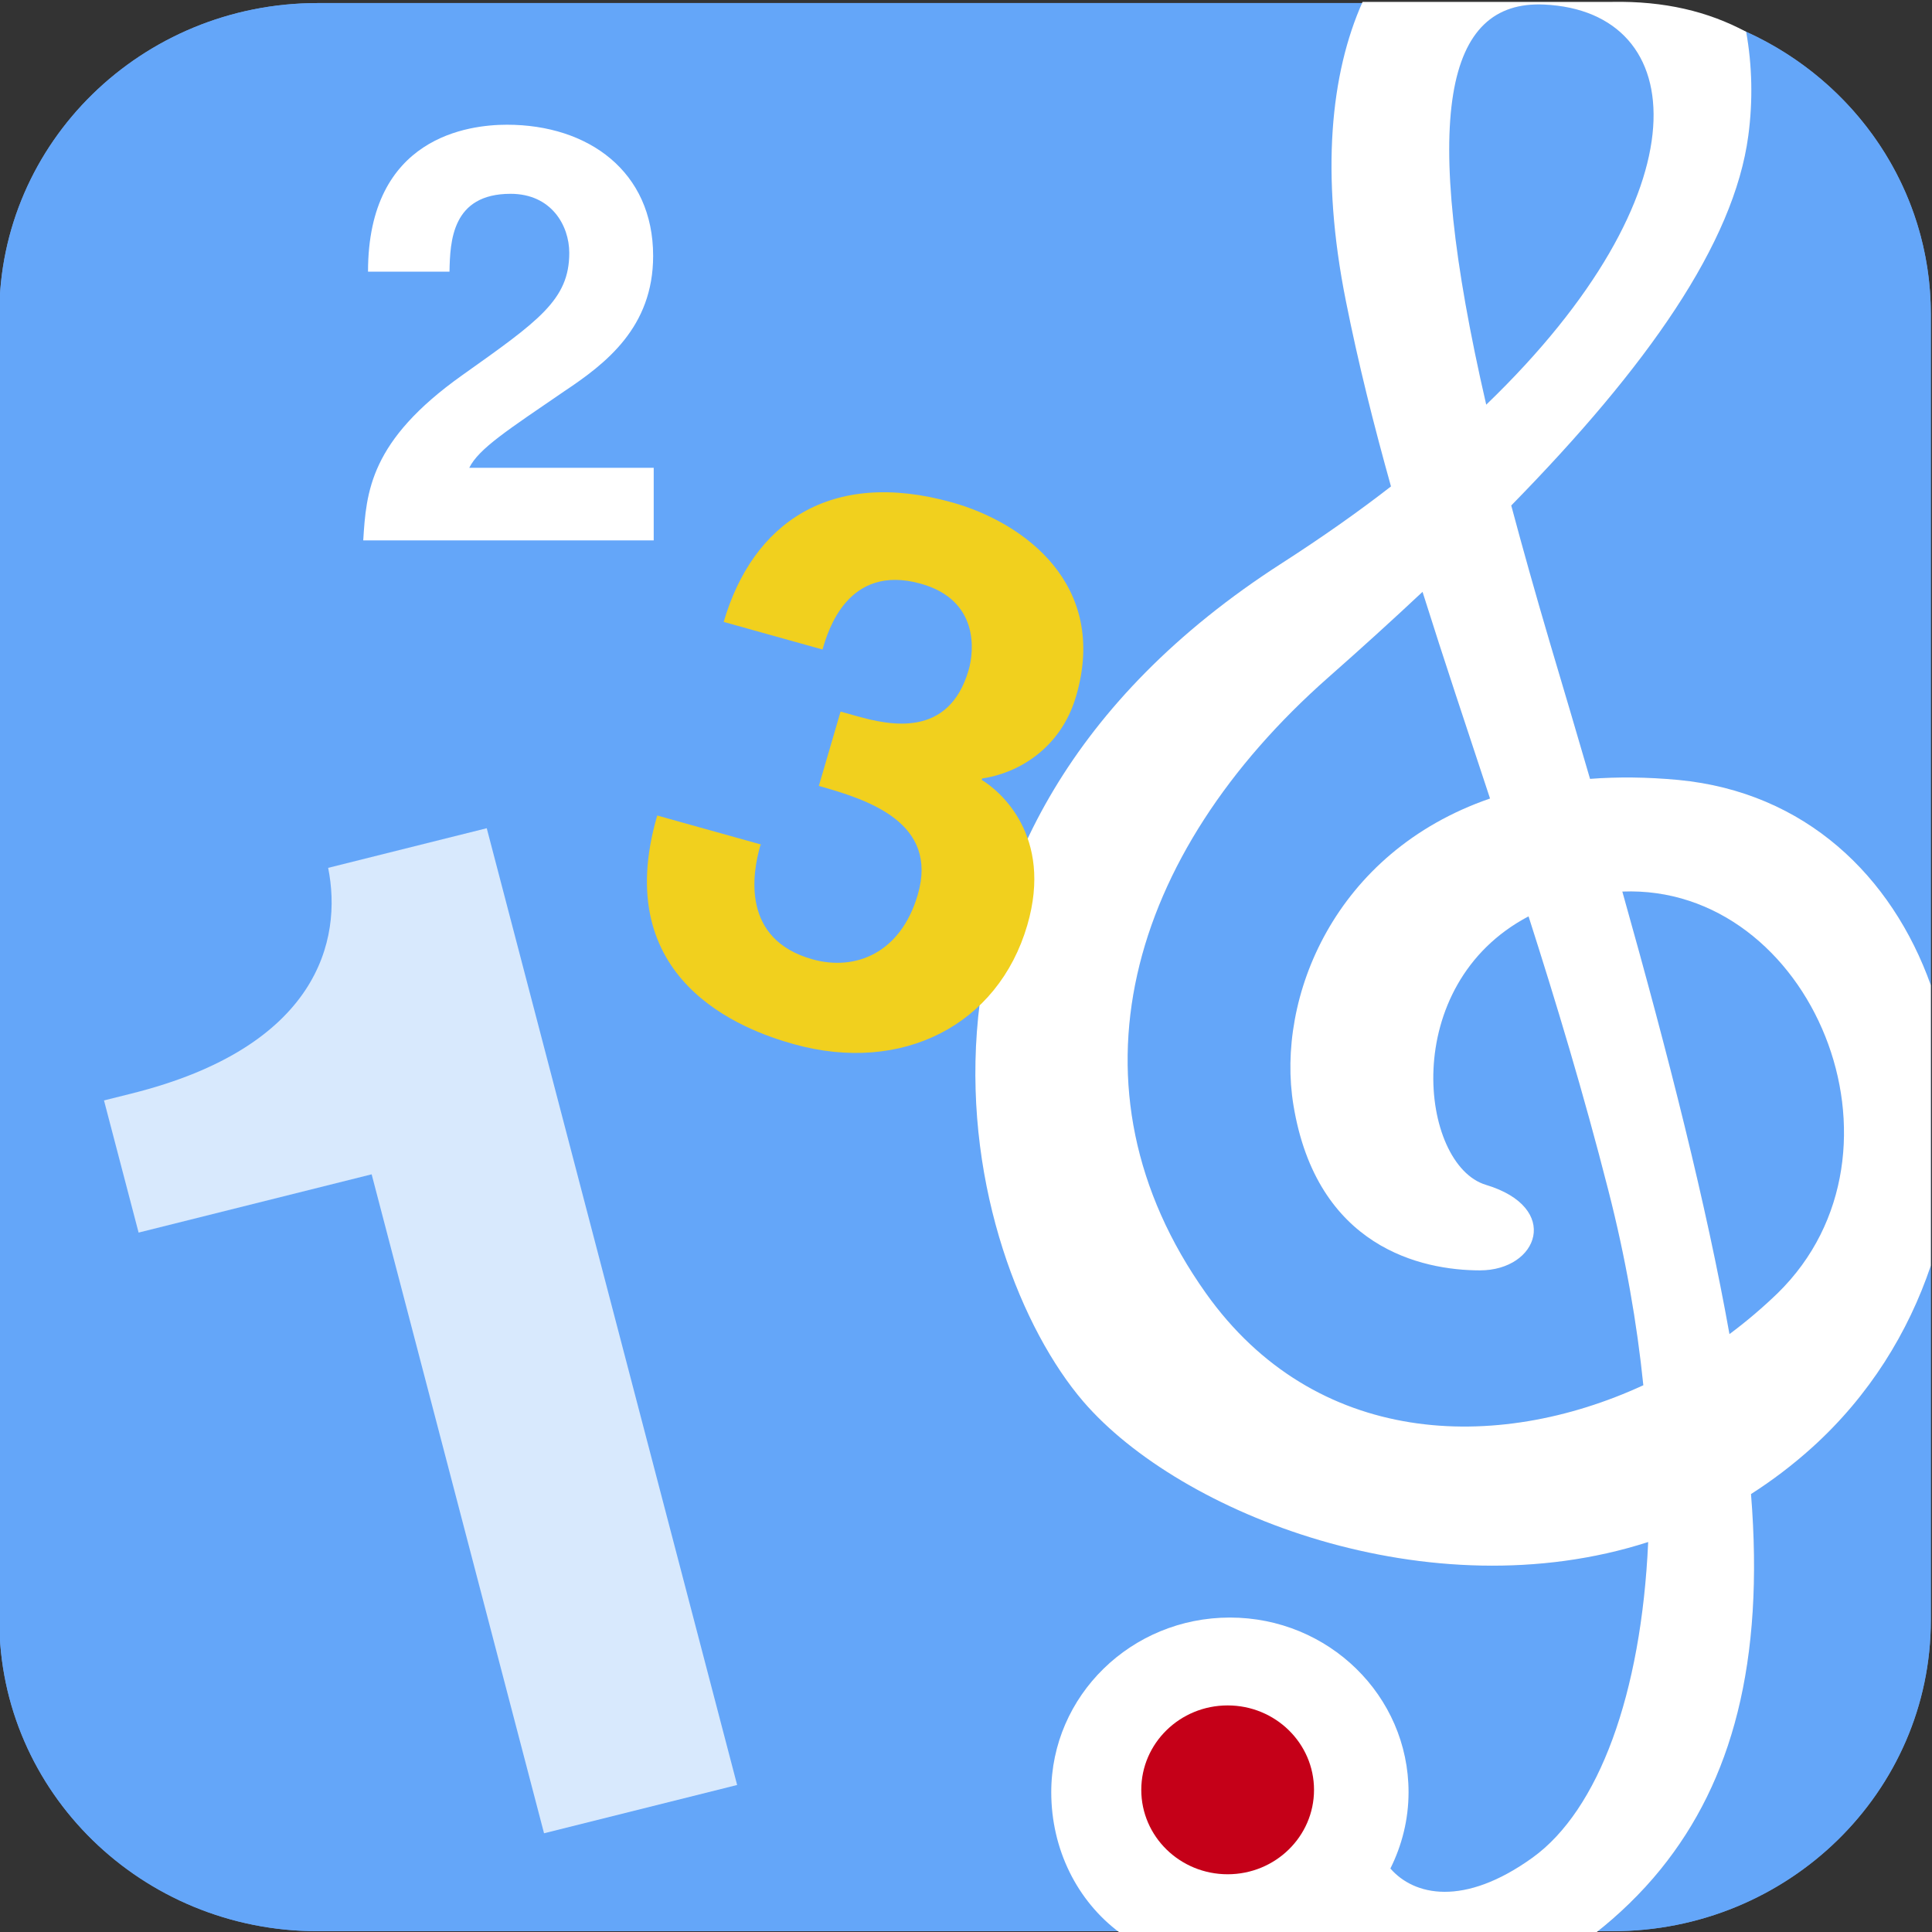 <?xml version="1.0" encoding="UTF-8" standalone="no"?>
<svg
   xmlns:dc="http://purl.org/dc/elements/1.1/"
   xmlns:cc="http://creativecommons.org/ns#"
   xmlns:rdf="http://www.w3.org/1999/02/22-rdf-syntax-ns#"
   xmlns:svg="http://www.w3.org/2000/svg"
   xmlns="http://www.w3.org/2000/svg"
   xmlns:sodipodi="http://sodipodi.sourceforge.net/DTD/sodipodi-0.dtd"
   xmlns:inkscape="http://www.inkscape.org/namespaces/inkscape"
   version="1.1"
   id="svg2"
   xml:space="preserve"
   width="128"
   height="128"
   viewBox="0 0 128 128"
   sodipodi:docname="org.sugarlabs.MusicBlocks.svg"
   inkscape:version="1.0 (4035a4f, 2020-05-01)"><rect x="0" y="0" width="128" height="128" fill="#333333" stroke="none"/><sodipodi:namedview
     inkscape:document-rotation="0"
     pagecolor="#ffffff"
     bordercolor="#666666"
     borderopacity="1"
     objecttolerance="10"
     gridtolerance="10"
     guidetolerance="10"
     inkscape:pageopacity="0"
     inkscape:pageshadow="2"
     inkscape:window-width="1680"
     inkscape:window-height="990"
     id="namedview1016"
     showgrid="false"
     inkscape:zoom="3.3216016"
     inkscape:cx="67.407602"
     inkscape:cy="85.126163"
     inkscape:window-x="38"
     inkscape:window-y="23"
     inkscape:window-maximized="0"
     inkscape:current-layer="svg2" /><defs
     id="defs6"><clipPath
       clipPathUnits="userSpaceOnUse"
       id="clipPath18"><path
         d="M 0,532.918 H 745.508 V 0 H 0 Z"
         id="path16" /></clipPath></defs><g
     id="g10"
     transform="matrix(0.62,0,0,-0.606,-183.194,222.914)"><g
       id="g1350"><g
         transform="translate(501.801,190.726)"
         id="g20"><path
           id="path22"
           style="fill:#719dd4;fill-opacity:1;fill-rule:nonzero;stroke:none"
           d="m 0,0 c 0,-18.786 -15.229,-34.016 -34.016,-34.016 h -138.368 c -18.787,0 -34.016,15.23 -34.016,34.016 v 142.769 c 0,18.786 15.229,34.015 34.016,34.015 H -34.016 C -15.229,176.784 0,161.555 0,142.769 Z" /></g><g
         transform="translate(482.299,353.014)"
         id="g24"><path
           id="path26"
           style="fill:#64a6f9;fill-opacity:1;fill-rule:nonzero;stroke:none"
           d="m 0,0 c -1.527,-11.774 -10.793,-25.251 -25.334,-40.434 1.223,-4.679 2.594,-9.675 4.145,-15.051 1.48,-5.074 2.898,-10.014 4.275,-14.835 2.926,0.227 6.072,0.204 9.445,-0.119 13.574,-1.331 22.811,-10.516 26.971,-22.438 V -19.52 C 19.502,-5.836 11.418,5.953 -0.23,11.353 0.42,7.664 0.494,3.768 0,0" /></g><g
         transform="translate(489.166,209.639)"
         id="g28"><path
           id="path30"
           style="fill:#64a6f9;fill-opacity:1;fill-rule:nonzero;stroke:none"
           d="m 0,0 c -2.115,-1.955 -4.318,-3.658 -6.58,-5.138 1.459,-18.466 -2.053,-31.395 -9.631,-40.989 -2.115,-2.681 -4.367,-4.932 -6.713,-6.802 h 1.543 c 18.787,0 34.016,15.23 34.016,34.016 V 19.835 C 10.23,12.543 6.078,5.635 0,0" /></g><g
         transform="translate(460.486,367.346)"
         id="g32"><path
           id="path34"
           style="fill:#64a6f9;fill-opacity:1;fill-rule:nonzero;stroke:none"
           d="M 0,0 C -10.561,0.502 -13.318,-12.105 -6.195,-43.743 17.42,-20.475 15.686,-0.752 0,0" /></g><g
         transform="translate(407.809,171.911)"
         id="g36"><path
           id="path38"
           style="fill:#64a6f9;fill-opacity:1;fill-rule:nonzero;stroke:none"
           d="m 0,0 c 0,10.545 8.547,19.092 19.092,19.092 10.545,0 19.092,-8.547 19.092,-19.092 0,-2.996 -0.711,-5.82 -1.942,-8.345 2.518,-2.963 7.832,-4.229 15.188,1.186 7.052,5.204 11.625,17.858 12.357,34.506 -23.34,-7.687 -50.01,3.058 -60.359,15.358 -13.082,15.592 -24.311,61.722 21.195,91.643 4.277,2.815 8.168,5.614 11.682,8.406 -1.826,6.682 -3.479,13.385 -4.821,20.271 -2.73,13.94 -1.629,24.762 1.786,32.575 H -78.392 c -18.787,0 -34.016,-15.23 -34.016,-34.016 V 18.815 c 0,-18.786 15.229,-34.015 34.016,-34.015 H 7.572 C 2.979,-11.714 0,-6.212 0,0" /></g><g
         transform="translate(458.812,267.661)"
         id="g40"><path
           id="path42"
           style="fill:#64a6f9;fill-opacity:1;fill-rule:nonzero;stroke:none"
           d="m 0,0 c -13.943,-7.506 -11.613,-27.174 -4.563,-29.35 8.104,-2.492 5.618,-9.353 -0.625,-9.353 -6.222,0 -17.443,2.5 -19.939,18.077 -1.875,11.707 4.348,27.633 21.012,33.511 -2.481,7.685 -4.93,15.166 -7.213,22.593 -3.18,-3.052 -6.533,-6.169 -10.057,-9.345 -21.443,-19.349 -28.678,-44.88 -13.09,-67.334 11.647,-16.77 30.955,-17.513 46.741,-10.06 -0.678,6.781 -1.891,13.93 -3.737,21.295 C 5.875,-19.328 2.951,-9.431 0,0" /></g><g
         transform="translate(485.428,226.459)"
         id="g44"><path
           id="path46"
           style="fill:#64a6f9;fill-opacity:1;fill-rule:nonzero;stroke:none"
           d="M 0,0 C 15.516,15.527 3.592,44.733 -16.592,43.912 -11.6,25.777 -7.604,9.625 -5.145,-4.468 -3.332,-3.091 -1.6,-1.578 0,0" /></g><g
         transform="translate(468.836,270.372)"
         id="g48"><path
           id="path50"
           style="fill:#ffffff;fill-opacity:1;fill-rule:nonzero;stroke:none"
           d="M 0,0 C 20.184,0.821 32.107,-28.385 16.592,-43.912 14.992,-45.49 13.26,-47.003 11.447,-48.38 8.988,-34.287 4.992,-18.135 0,0 m -44.498,-43.912 c -15.588,22.454 -8.354,47.985 13.09,67.334 3.523,3.176 6.877,6.293 10.056,9.345 2.284,-7.427 4.733,-14.908 7.213,-22.593 -16.664,-5.878 -22.886,-21.804 -21.011,-33.511 2.496,-15.577 13.716,-18.077 19.939,-18.077 6.242,0 8.729,6.861 0.625,9.353 -7.051,2.176 -9.381,21.844 4.563,29.35 2.951,-9.431 5.875,-19.328 8.529,-29.966 1.846,-7.365 3.058,-14.514 3.736,-21.295 -15.785,-7.453 -35.094,-6.71 -46.74,10.06 M -8.35,96.975 C 7.336,96.223 9.07,76.5 -14.545,53.231 -21.668,84.869 -18.91,97.477 -8.35,96.975 M 4.119,-106.859 c 7.578,9.593 11.09,22.523 9.631,40.989 2.262,1.479 4.465,3.182 6.58,5.138 6.078,5.634 10.231,12.543 12.635,19.835 v 30.663 C 28.805,1.688 19.568,10.873 5.994,12.203 c -3.373,0.323 -6.519,0.347 -9.445,0.119 -1.377,4.822 -2.795,9.762 -4.276,14.835 -1.55,5.376 -2.921,10.372 -4.144,15.052 14.541,15.183 23.807,28.659 25.334,40.434 0.494,3.767 0.42,7.664 -0.231,11.352 -4.093,2.244 -8.767,3.371 -14.283,3.272 h -26.707 c -3.414,-7.814 -4.515,-18.763 -1.785,-32.703 1.342,-6.886 2.994,-13.589 4.82,-20.271 -3.513,-2.792 -7.404,-5.591 -11.681,-8.406 C -81.91,5.966 -70.682,-40.164 -57.6,-55.756 c 10.35,-12.3 37.02,-23.045 60.36,-15.358 -0.733,-16.648 -5.305,-29.302 -12.358,-34.506 -7.355,-5.415 -12.67,-4.149 -15.187,-1.186 1.23,2.525 1.941,5.349 1.941,8.345 0,10.545 -8.547,19.092 -19.092,19.092 -10.544,0 -19.091,-8.547 -19.091,-19.092 0,-6.212 2.742,-11.885 7.336,-15.372 h 50.859 c 2.346,1.871 4.836,4.293 6.951,6.974" /></g><g
         transform="translate(306.587,247.537)"
         id="g52"><path
           id="path54"
           style="fill:#d8e9fd;fill-opacity:1;fill-rule:nonzero;stroke:none"
           d="M 0,0 2.95,0.756 C 22.843,5.839 25.512,17.51 23.953,25.427 L 40.9,29.761 67.657,-74.841 47.023,-80.12 28.601,-8.078 3.698,-14.448 Z" /></g><g
         transform="translate(334.8,338.143)"
         id="g56"><path
           id="path58"
           style="fill:#ffffff;fill-opacity:1;fill-rule:nonzero;stroke:none"
           d="m 0,0 c 0,14.787 10.818,16.066 14.851,16.066 8.705,0 15.617,-5.118 15.617,-14.338 0,-7.81 -5.057,-11.775 -9.473,-14.785 -6.017,-4.223 -9.151,-6.269 -10.177,-8.385 h 19.711 v -7.934 H -0.51 c 0.32,5.309 0.703,10.877 10.559,18.044 8.193,5.953 11.457,8.26 11.457,13.382 0,3.006 -1.92,6.463 -6.272,6.463 C 8.962,8.513 8.771,3.33 8.706,0 Z" /></g><g
         transform="translate(385.297,290.048)"
         id="g60"><path
           id="path62"
           style="fill:#f1d01e;fill-opacity:1;fill-rule:nonzero;stroke:none"
           d="m 0,0 1.785,-0.51 c 3.414,-0.973 9.762,-2.438 11.895,5.036 0.603,2.113 1.136,7.676 -5.117,9.459 C 0.762,16.214 -1.352,8.819 -1.93,6.788 L -12.49,9.804 C -9.402,20.608 -1.105,26.59 11.893,22.876 19.611,20.673 28.652,13.872 25.168,1.687 23.498,-4.163 18.801,-6.775 15.133,-7.31 l -0.047,-0.163 c 1.867,-1.149 7.672,-6.055 4.865,-15.882 C 16.84,-34.25 6.592,-39.668 -5.023,-36.352 c -5.446,1.557 -19.717,6.956 -14.568,24.99 l 11.13,-3.182 -0.102,-0.058 c -0.882,-3.088 -2.064,-10.305 5.573,-12.485 4.547,-1.296 9.408,0.65 11.24,7.07 2.25,7.875 -5.291,10.384 -10.572,11.889 z" /></g><g
         transform="translate(435.889,172.164)"
         id="g64"><path
           id="path66"
           style="fill:#c50018;fill-opacity:1;fill-rule:nonzero;stroke:none"
           d="m 0,0 c 0,-5.098 -4.133,-9.228 -9.229,-9.228 -5.097,0 -9.23,4.13 -9.23,9.228 0,5.098 4.133,9.231 9.23,9.231 C -4.133,9.231 0,5.098 0,0" /></g></g></g></svg>
